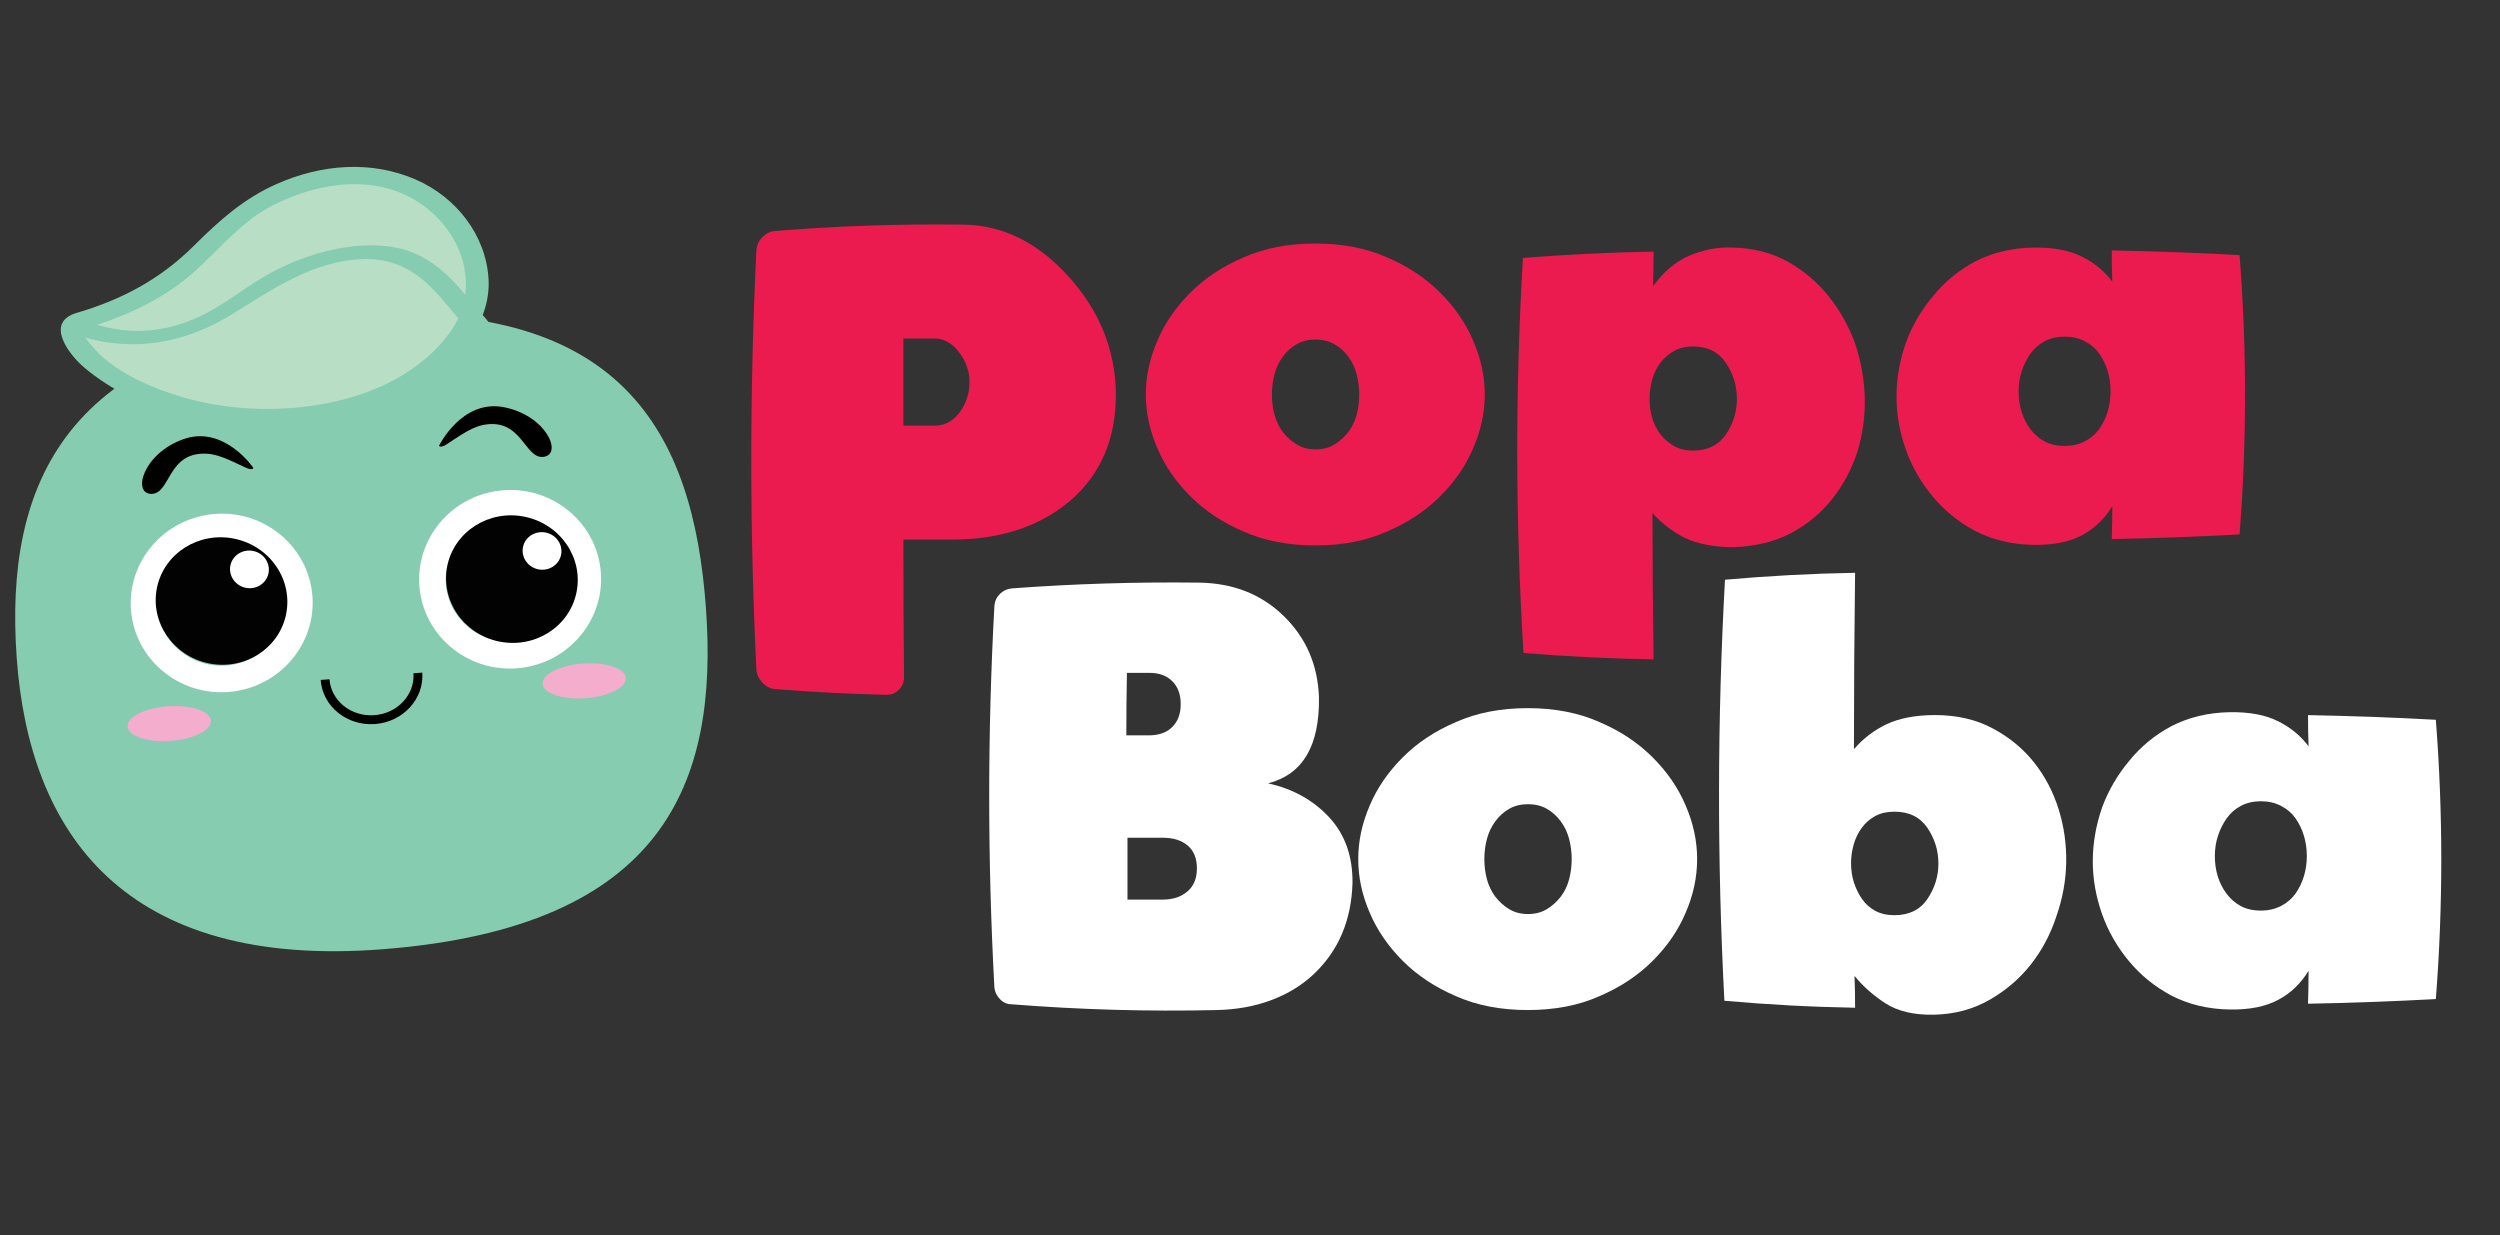 <?xml version="1.0" encoding="utf-8"?>
<!-- Generator: Adobe Illustrator 16.0.0, SVG Export Plug-In . SVG Version: 6.00 Build 0)  -->
<!DOCTYPE svg PUBLIC "-//W3C//DTD SVG 1.1//EN" "http://www.w3.org/Graphics/SVG/1.1/DTD/svg11.dtd">
<svg version="1.1" id="punchy-logo" xmlns="http://www.w3.org/2000/svg" xmlns:xlink="http://www.w3.org/1999/xlink" x="0px"
	 y="0px" width="205.834px" height="101.695px" viewBox="-41 -20.848 205.834 101.695"
	 enable-background="new -41 -20.848 205.834 101.695" xml:space="preserve">
<rect x="-41" y="-20.848" width="205.834" height="101.695" fill="#333333" stroke="none"/>
<g>
	<path fill="#EC1B4F" d="M50.875,11.478c0.034,3.772-1.243,6.755-3.825,8.957c-2.479,2.061-5.64,3.108-9.48,3.142
		c-1.396,0-2.793,0-4.19,0c0,3.774,0.016,7.543,0.052,11.316c0,0.417-0.14,0.769-0.42,1.048c-0.28,0.279-0.611,0.418-0.995,0.418
		c-3.073-0.07-6.146-0.227-9.22-0.473c-0.385-0.034-0.724-0.208-1.02-0.524c-0.3-0.314-0.465-0.663-0.5-1.047
		c-0.56-11.526-0.56-23.049,0-34.574c0.035-0.417,0.2-0.774,0.499-1.073c0.295-0.296,0.635-0.463,1.02-0.497
		c5.168-0.418,10.337-0.593,15.505-0.524c3.25,0.035,6.146,1.468,8.696,4.296C49.513,4.735,50.803,7.914,50.875,11.478z
		 M33.378,14.199c0.838,0,1.691,0,2.566,0c0.838,0,1.526-0.366,2.068-1.1c0.542-0.732,0.812-1.572,0.812-2.514
		c0-0.873-0.289-1.684-0.864-2.438c-0.576-0.75-1.25-1.125-2.017-1.125c-0.875,0-1.729,0-2.566,0
		C33.378,9.434,33.378,11.826,33.378,14.199z"/>
</g>
<g>
	<path fill="#EC1B4F" d="M54.292,7.2c0.603-1.429,1.506-2.746,2.714-3.953c1.208-1.207,2.67-2.172,4.382-2.904
		c1.714-0.76,3.684-1.14,5.904-1.14s4.19,0.381,5.904,1.14c1.714,0.732,3.175,1.699,4.378,2.904c1.21,1.209,2.114,2.526,2.716,3.953
		c0.636,1.461,0.956,2.936,0.956,4.429c0,1.493-0.32,2.971-0.956,4.431c-0.602,1.429-1.506,2.746-2.716,3.952
		c-1.205,1.207-2.664,2.175-4.378,2.904c-1.718,0.764-3.684,1.144-5.904,1.144s-4.19-0.381-5.904-1.144
		c-1.714-0.729-3.174-1.699-4.382-2.904c-1.208-1.208-2.11-2.524-2.714-3.952c-0.635-1.459-0.953-2.938-0.953-4.431
		C53.339,10.136,53.657,8.662,54.292,7.2z M63.72,11.629c0,0.573,0.069,1.128,0.213,1.667c0.145,0.539,0.377,1.018,0.691,1.432
		c0.319,0.412,0.698,0.753,1.145,1.021c0.443,0.27,0.959,0.403,1.549,0.403c0.586,0,1.102-0.133,1.546-0.403
		c0.444-0.269,0.826-0.61,1.145-1.021c0.316-0.413,0.546-0.892,0.689-1.432c0.144-0.54,0.215-1.094,0.215-1.667
		c0-0.57-0.071-1.126-0.215-1.667c-0.144-0.539-0.372-1.021-0.689-1.451c-0.32-0.43-0.7-0.771-1.145-1.024
		c-0.444-0.255-0.96-0.381-1.546-0.381c-0.59,0-1.105,0.126-1.549,0.381c-0.446,0.255-0.828,0.595-1.145,1.024
		c-0.314,0.43-0.547,0.914-0.691,1.451C63.789,10.502,63.72,11.057,63.72,11.629z"/>
	<path fill="#EC1B4F" d="M84.388,0.39c3.586-0.285,7.175-0.459,10.759-0.522c0,0.952-0.016,1.904-0.047,2.857
		c0.321-0.445,0.685-0.866,1.094-1.262c0.416-0.398,0.887-0.739,1.409-1.024c0.524-0.286,1.117-0.507,1.784-0.667
		c0.669-0.189,1.416-0.268,2.241-0.238c1.714,0.032,3.251,0.426,4.617,1.19c1.336,0.763,2.46,1.73,3.379,2.904
		c0.922,1.176,1.639,2.475,2.147,3.906c0.476,1.461,0.727,2.936,0.762,4.429c0.03,1.494-0.176,2.971-0.619,4.43
		c-0.478,1.429-1.169,2.714-2.073,3.858c-0.907,1.141-2.038,2.079-3.406,2.81c-0.666,0.348-1.396,0.62-2.19,0.808
		c-0.794,0.191-1.635,0.302-2.523,0.333c-1.588,0-2.92-0.255-4.001-0.762c-1.047-0.539-1.938-1.222-2.668-2.047
		c0,3.999,0.034,8.018,0.095,12.049c-3.584-0.063-7.156-0.239-10.712-0.524C83.768,22.058,83.752,11.216,84.388,0.39z
		 M95.027,13.557c0.145,0.494,0.368,0.938,0.671,1.334c0.301,0.4,0.675,0.724,1.117,0.977c0.446,0.255,0.968,0.382,1.574,0.382
		c1.205,0,2.107-0.445,2.713-1.334c0.604-0.888,0.905-1.864,0.905-2.929c0-1.063-0.301-2.047-0.905-2.954
		c-0.605-0.904-1.508-1.357-2.713-1.357c-0.606,0-1.128,0.129-1.574,0.382c-0.442,0.252-0.816,0.579-1.117,0.975
		c-0.303,0.399-0.526,0.859-0.671,1.382c-0.141,0.524-0.213,1.042-0.213,1.547C94.814,12.534,94.887,13.065,95.027,13.557z"/>
	<path fill="#EC1B4F" d="M143.392,23.152c-3.491,0.19-7.004,0.319-10.524,0.381c0.029-0.917,0.048-1.824,0.048-2.712
		c-0.636,1.047-1.461,1.841-2.475,2.38c-1.049,0.573-2.398,0.843-4.052,0.811c-1.745-0.033-3.335-0.412-4.76-1.142
		c-1.368-0.73-2.524-1.667-3.478-2.811c-0.988-1.172-1.734-2.475-2.239-3.906c-0.509-1.427-0.764-2.872-0.764-4.332
		c0-1.492,0.255-2.969,0.764-4.432c0.505-1.396,1.255-2.681,2.239-3.854c0.953-1.174,2.109-2.126,3.478-2.859
		c1.427-0.729,3.015-1.11,4.76-1.14c1.651-0.032,3.003,0.222,4.052,0.762c1.014,0.507,1.839,1.191,2.475,2.047
		c-0.038-0.826-0.048-1.681-0.048-2.572c3.521,0.063,7.033,0.188,10.524,0.382C143.992,7.836,143.992,15.503,143.392,23.152z
		 M132.77,11.367c0-0.587-0.079-1.14-0.237-1.667c-0.158-0.522-0.391-0.998-0.693-1.429c-0.299-0.428-0.695-0.77-1.189-1.022
		c-0.495-0.255-1.04-0.382-1.643-0.382c-0.637,0-1.189,0.127-1.668,0.382c-0.474,0.254-0.862,0.595-1.165,1.022
		c-0.305,0.429-0.541,0.906-0.715,1.429c-0.174,0.527-0.26,1.08-0.26,1.667c0,0.588,0.079,1.143,0.237,1.667
		c0.16,0.523,0.396,1,0.715,1.43c0.318,0.428,0.706,0.771,1.165,1.024c0.463,0.253,1.023,0.38,1.691,0.38
		c0.604,0,1.146-0.127,1.646-0.38c0.491-0.255,0.887-0.597,1.189-1.024c0.303-0.427,0.533-0.906,0.69-1.43
		C132.69,12.509,132.77,11.955,132.77,11.367z"/>
</g>
<g>
	<path fill="#FFFFFF" d="M67.595,36.552c0.062,4-1.334,6.365-4.191,7.096c2.03,0.445,3.704,1.373,5.022,2.785
		c1.317,1.416,1.96,3.232,1.929,5.455c-0.096,3.015-1.129,5.475-3.097,7.379c-0.983,0.953-2.166,1.691-3.548,2.215
		c-1.381,0.523-2.91,0.801-4.595,0.833c-5.622,0.127-11.223-0.032-16.812-0.476c-0.382,0-0.708-0.142-0.977-0.43
		c-0.27-0.284-0.421-0.602-0.453-0.951c-0.57-10.507-0.57-20.985,0-31.43c0.032-0.38,0.183-0.705,0.453-0.977
		c0.269-0.267,0.595-0.419,0.977-0.453c5.112-0.38,10.237-0.538,15.38-0.476c2.825,0.031,5.16,0.945,7,2.738
		C66.528,31.653,67.496,33.885,67.595,36.552z M51.735,39.696c0.635,0,1.255,0,1.858,0c0.824,0,1.468-0.23,1.928-0.691
		c0.46-0.462,0.692-1.086,0.692-1.881c0-0.792-0.231-1.421-0.692-1.882c-0.46-0.461-1.088-0.691-1.88-0.691
		c-0.634,0-1.254,0-1.859,0C51.75,36.267,51.735,37.98,51.735,39.696z M51.83,53.219c0.986,0,1.954,0,2.907,0
		c0.826,0,1.498-0.224,2.023-0.667c0.526-0.444,0.786-1.078,0.786-1.905c0-0.824-0.255-1.452-0.762-1.882
		c-0.509-0.426-1.189-0.64-2.047-0.64c-0.985,0-1.955,0-2.907,0C51.83,49.807,51.83,51.505,51.83,53.219z"/>
	<path fill="#FFFFFF" d="M71.781,45.458c0.607-1.433,1.51-2.749,2.716-3.954c1.207-1.208,2.67-2.174,4.38-2.904
		c1.719-0.764,3.686-1.144,5.904-1.144c2.225,0,4.19,0.382,5.904,1.144c1.716,0.73,3.173,1.699,4.38,2.904
		c1.207,1.209,2.11,2.523,2.714,3.954c0.637,1.459,0.952,2.936,0.952,4.428c0,1.493-0.315,2.972-0.952,4.43
		c-0.604,1.43-1.507,2.746-2.714,3.953c-1.21,1.206-2.666,2.171-4.38,2.903c-1.715,0.765-3.682,1.14-5.904,1.14
		s-4.188-0.379-5.904-1.14c-1.712-0.732-3.175-1.698-4.38-2.903c-1.206-1.209-2.108-2.525-2.716-3.953
		c-0.634-1.458-0.952-2.937-0.952-4.43C70.829,48.394,71.147,46.917,71.781,45.458z M81.211,49.886c0,0.57,0.072,1.129,0.214,1.667
		c0.146,0.54,0.378,1.013,0.694,1.432c0.314,0.411,0.696,0.753,1.14,1.021c0.445,0.27,0.959,0.403,1.549,0.403
		c0.587,0,1.104-0.134,1.55-0.403c0.44-0.269,0.825-0.61,1.14-1.021c0.321-0.416,0.549-0.892,0.692-1.432
		c0.142-0.541,0.214-1.097,0.214-1.667c0-0.569-0.072-1.128-0.214-1.666c-0.144-0.54-0.371-1.024-0.692-1.45
		c-0.317-0.431-0.699-0.772-1.14-1.025c-0.446-0.256-0.963-0.381-1.55-0.381c-0.59,0-1.104,0.125-1.549,0.381
		c-0.443,0.255-0.827,0.595-1.14,1.025c-0.316,0.426-0.549,0.91-0.694,1.45C81.283,48.758,81.211,49.316,81.211,49.886z"/>
	<path fill="#FFFFFF" d="M114.307,38.788c1.078-0.505,2.413-0.762,4.002-0.762c1.808,0,3.393,0.365,4.759,1.097
		c1.363,0.729,2.501,1.664,3.409,2.811c0.904,1.14,1.578,2.428,2.02,3.855c0.447,1.429,0.651,2.905,0.62,4.428
		c-0.03,1.461-0.299,2.923-0.808,4.38c-0.477,1.461-1.176,2.781-2.094,3.953c-0.925,1.173-2.051,2.143-3.381,2.905
		c-1.368,0.794-2.908,1.207-4.622,1.241c-1.65,0.031-2.984-0.289-3.998-0.952c-0.985-0.636-1.825-1.386-2.525-2.241
		c0.033,0.855,0.047,1.729,0.047,2.619c-3.586-0.062-7.175-0.254-10.761-0.574c-0.604-11.554-0.588-23.108,0.049-34.664
		c3.555-0.317,7.126-0.509,10.712-0.572c-0.063,4.825-0.095,9.669-0.095,14.524C112.373,39.981,113.262,39.297,114.307,38.788z
		 M118.596,50.243c0-1.064-0.305-2.039-0.906-2.93c-0.605-0.889-1.509-1.333-2.716-1.333c-0.602,0-1.129,0.118-1.571,0.357
		c-0.446,0.237-0.818,0.562-1.119,0.976c-0.304,0.411-0.524,0.874-0.667,1.383s-0.213,1.014-0.213,1.521
		c0,0.571,0.079,1.105,0.237,1.596c0.16,0.491,0.38,0.945,0.667,1.357c0.283,0.413,0.648,0.739,1.095,0.977
		c0.442,0.237,0.97,0.357,1.571,0.357c1.207,0,2.11-0.443,2.716-1.334C118.291,52.281,118.596,51.307,118.596,50.243z"/>
	<path fill="#FFFFFF" d="M159.551,61.409c-3.492,0.188-7.002,0.321-10.524,0.383c0.032-0.918,0.046-1.825,0.046-2.712
		c-0.636,1.045-1.461,1.839-2.475,2.379c-1.049,0.57-2.399,0.839-4.05,0.808c-1.746-0.031-3.336-0.409-4.762-1.142
		c-1.366-0.729-2.524-1.667-3.477-2.809c-0.983-1.176-1.731-2.475-2.24-3.905c-0.503-1.427-0.763-2.874-0.763-4.335
		c0-1.488,0.258-2.969,0.763-4.428c0.509-1.396,1.259-2.682,2.24-3.857c0.952-1.174,2.108-2.126,3.477-2.856
		c1.427-0.729,3.016-1.11,4.762-1.144c1.65-0.032,3.001,0.222,4.05,0.762c1.014,0.509,1.839,1.193,2.475,2.049
		c-0.032-0.825-0.046-1.685-0.046-2.571c3.523,0.065,7.032,0.189,10.524,0.384C160.149,46.096,160.149,53.76,159.551,61.409z
		 M148.929,49.622c0-0.588-0.083-1.143-0.241-1.665s-0.389-1.001-0.688-1.429c-0.304-0.43-0.697-0.77-1.192-1.024
		c-0.495-0.254-1.042-0.382-1.646-0.382c-0.634,0-1.189,0.128-1.665,0.382c-0.477,0.256-0.866,0.595-1.166,1.024
		c-0.303,0.427-0.543,0.906-0.715,1.429s-0.261,1.077-0.261,1.665s0.078,1.142,0.236,1.668c0.158,0.522,0.4,1,0.716,1.428
		c0.315,0.429,0.706,0.771,1.165,1.024c0.464,0.255,1.026,0.382,1.691,0.382c0.605,0,1.148-0.127,1.644-0.382
		c0.495-0.256,0.89-0.596,1.194-1.024c0.299-0.426,0.529-0.905,0.689-1.428C148.85,50.766,148.929,50.21,148.929,49.622z"/>
</g>
<g>
	<path fill="#85CCB1" d="M17.125,29.251c1.033,14.364-3.419,26.209-26.505,28.047c-21.452,1.711-29.212-9.605-30.244-23.973
		c-1.03-14.361,3.979-26.077,26.507-28.047C10.318,3.229,16.092,14.888,17.125,29.251z"/>
	<path fill="#FFFFFF" d="M-22.222,36.128c-4.12,0.298-7.708-2.753-7.998-6.796c-0.292-4.043,2.824-7.573,6.946-7.869
		c4.119-0.297,7.709,2.752,7.999,6.796C-14.986,32.301-18.1,35.83-22.222,36.128z M-23.119,23.643
		c-2.916,0.21-5.123,2.692-4.919,5.531c0.204,2.841,2.742,4.982,5.659,4.771c2.917-0.211,5.124-2.69,4.919-5.531
		C-17.661,25.573-20.202,23.434-23.119,23.643z"/>
	<path d="M-10.132,38.766c-2.31,0.167-4.312-1.462-4.467-3.633l0.728-0.053c0.125,1.769,1.781,3.095,3.686,2.957
		c1.906-0.137,3.352-1.684,3.225-3.452l0.729-0.054C-6.077,36.701-7.826,38.6-10.132,38.766z"/>
	<path fill="#B8DEC6" d="M-34.463,5.593c-3.556,1.008,7.791,11.67,23.726,6.456c5.643-1.847,10.249-6.408,8.784-11.577
		c-1.464-5.167-7.39-8.036-13.125-6.485C-25.026-3.326-22.666,2.255-34.463,5.593z"/>
	<g>
		<path fill="#85CCB1" d="M-34.141,6.242c-0.488,0.16,1.087,1.854,1.387,2.133c1.841,1.679,4.281,2.716,6.634,3.434
			c7.055,2.15,17.545,1.093,22.167-5.292c2.529-3.49,1.173-7.925-2.101-10.374C-9.751-6.618-14.629-5.92-18.5-3.964
			c-2.519,1.274-4.271,3.445-6.309,5.316C-27.46,3.787-30.715,5.241-34.141,6.242c-1.002,0.294-1.795-0.96-0.646-1.298
			c3.803-1.108,6.976-2.79,9.782-5.588c2.078-2.069,4.08-3.861,6.798-5.062c3.658-1.614,7.748-1.968,11.458-0.351
			c3.295,1.439,5.78,4.571,5.974,8.213c0.191,3.6-2.498,6.549-5.263,8.444c-3.328,2.282-7.64,3.228-11.605,3.522
			c-5.68,0.422-11.974-0.978-16.411-4.699c-1.208-1.011-3.272-3.646-0.732-4.481C-33.788,4.618-33.003,5.869-34.141,6.242z"/>
		<path fill="#85CCB1" d="M-33.205,5.839c3.024,0.927,5.813,0.688,8.662-0.639c1.795-0.836,3.36-2.094,5.041-3.124
			c3.062-1.877,7.565-3.268,11.178-2.522c2.381,0.49,4.038,1.968,5.554,3.78c1.122,1.346,4.355,4.5,3.56,6.651
			c-0.238,0.649-2.031,0.819-1.775,0.129c0.207-0.562-0.171-1.339-0.382-1.835c-0.708-1.679-2.037-3.057-3.191-4.438
			c-1.722-2.064-3.664-3.43-6.466-3.358c-4.23,0.109-7.552,2.516-10.993,4.613c-3.788,2.308-7.994,3.074-12.273,1.761
			C-35.313,6.542-33.839,5.645-33.205,5.839L-33.205,5.839z"/>
	</g>
	<path fill="#FFFFFF" d="M1.526,34.178c-4.119,0.296-7.709-2.752-7.998-6.798c-0.291-4.044,2.825-7.571,6.944-7.867
		c4.122-0.296,7.71,2.753,8,6.796C8.763,30.354,5.647,33.882,1.526,34.178z M0.63,21.694c-2.917,0.21-5.123,2.691-4.921,5.532
		c0.206,2.839,2.744,4.981,5.659,4.771c2.918-0.212,5.125-2.693,4.921-5.534C6.086,23.624,3.547,21.485,0.63,21.694z"/>
	
		<ellipse transform="matrix(-0.071 -0.998 0.998 -0.071 -67.615 14.452)" fill="#F5ADCD" cx="-27.079" cy="38.704" rx="1.428" ry="3.436"/>
	<path fill="#F5ADCD" d="M10.525,34.965c0.057,0.787-1.431,1.536-3.322,1.673c-1.893,0.135-3.472-0.393-3.528-1.182
		c-0.057-0.784,1.43-1.533,3.323-1.671C8.891,33.649,10.47,34.18,10.525,34.965z"/>
	<path d="M-20.138,17.678c0,0-2.409-3.551-5.754-2.37c-3.346,1.182-4.238,4.517-2.637,4.507c1.601-0.011,1.294-3.498,4.584-3.307
		c1.126,0.063,2.502,0.86,3.223,1.167C-20.183,17.904-20.138,17.678-20.138,17.678z"/>
	<path d="M-4.848,15.847c0,0,1.876-3.857,5.357-3.165c3.48,0.69,4.84,3.861,3.253,4.082c-1.587,0.218-1.78-3.275-5.011-2.618
		c-1.107,0.225-2.353,1.208-3.023,1.617C-4.772,16.067-4.848,15.847-4.848,15.847z"/>
	
		<ellipse transform="matrix(0.204 -0.979 0.979 0.204 -46.15 0.514)" fill="#020202" cx="-22.759" cy="28.633" rx="5.239" ry="5.427"/>
	
		<ellipse transform="matrix(0.204 -0.979 0.979 0.204 -25.357 22.483)" fill="#020202" cx="1.148" cy="26.834" rx="5.243" ry="5.428"/>
	
		<ellipse transform="matrix(0.204 -0.979 0.979 0.204 -41.771 0.69)" fill="#FFFFFF" cx="-20.461" cy="26.03" rx="1.548" ry="1.601"/>
	
		<ellipse transform="matrix(0.204 -0.979 0.979 0.204 -21.104 23.066)" fill="#FFFFFF" cx="3.628" cy="24.506" rx="1.545" ry="1.6"/>
</g>
</svg>
